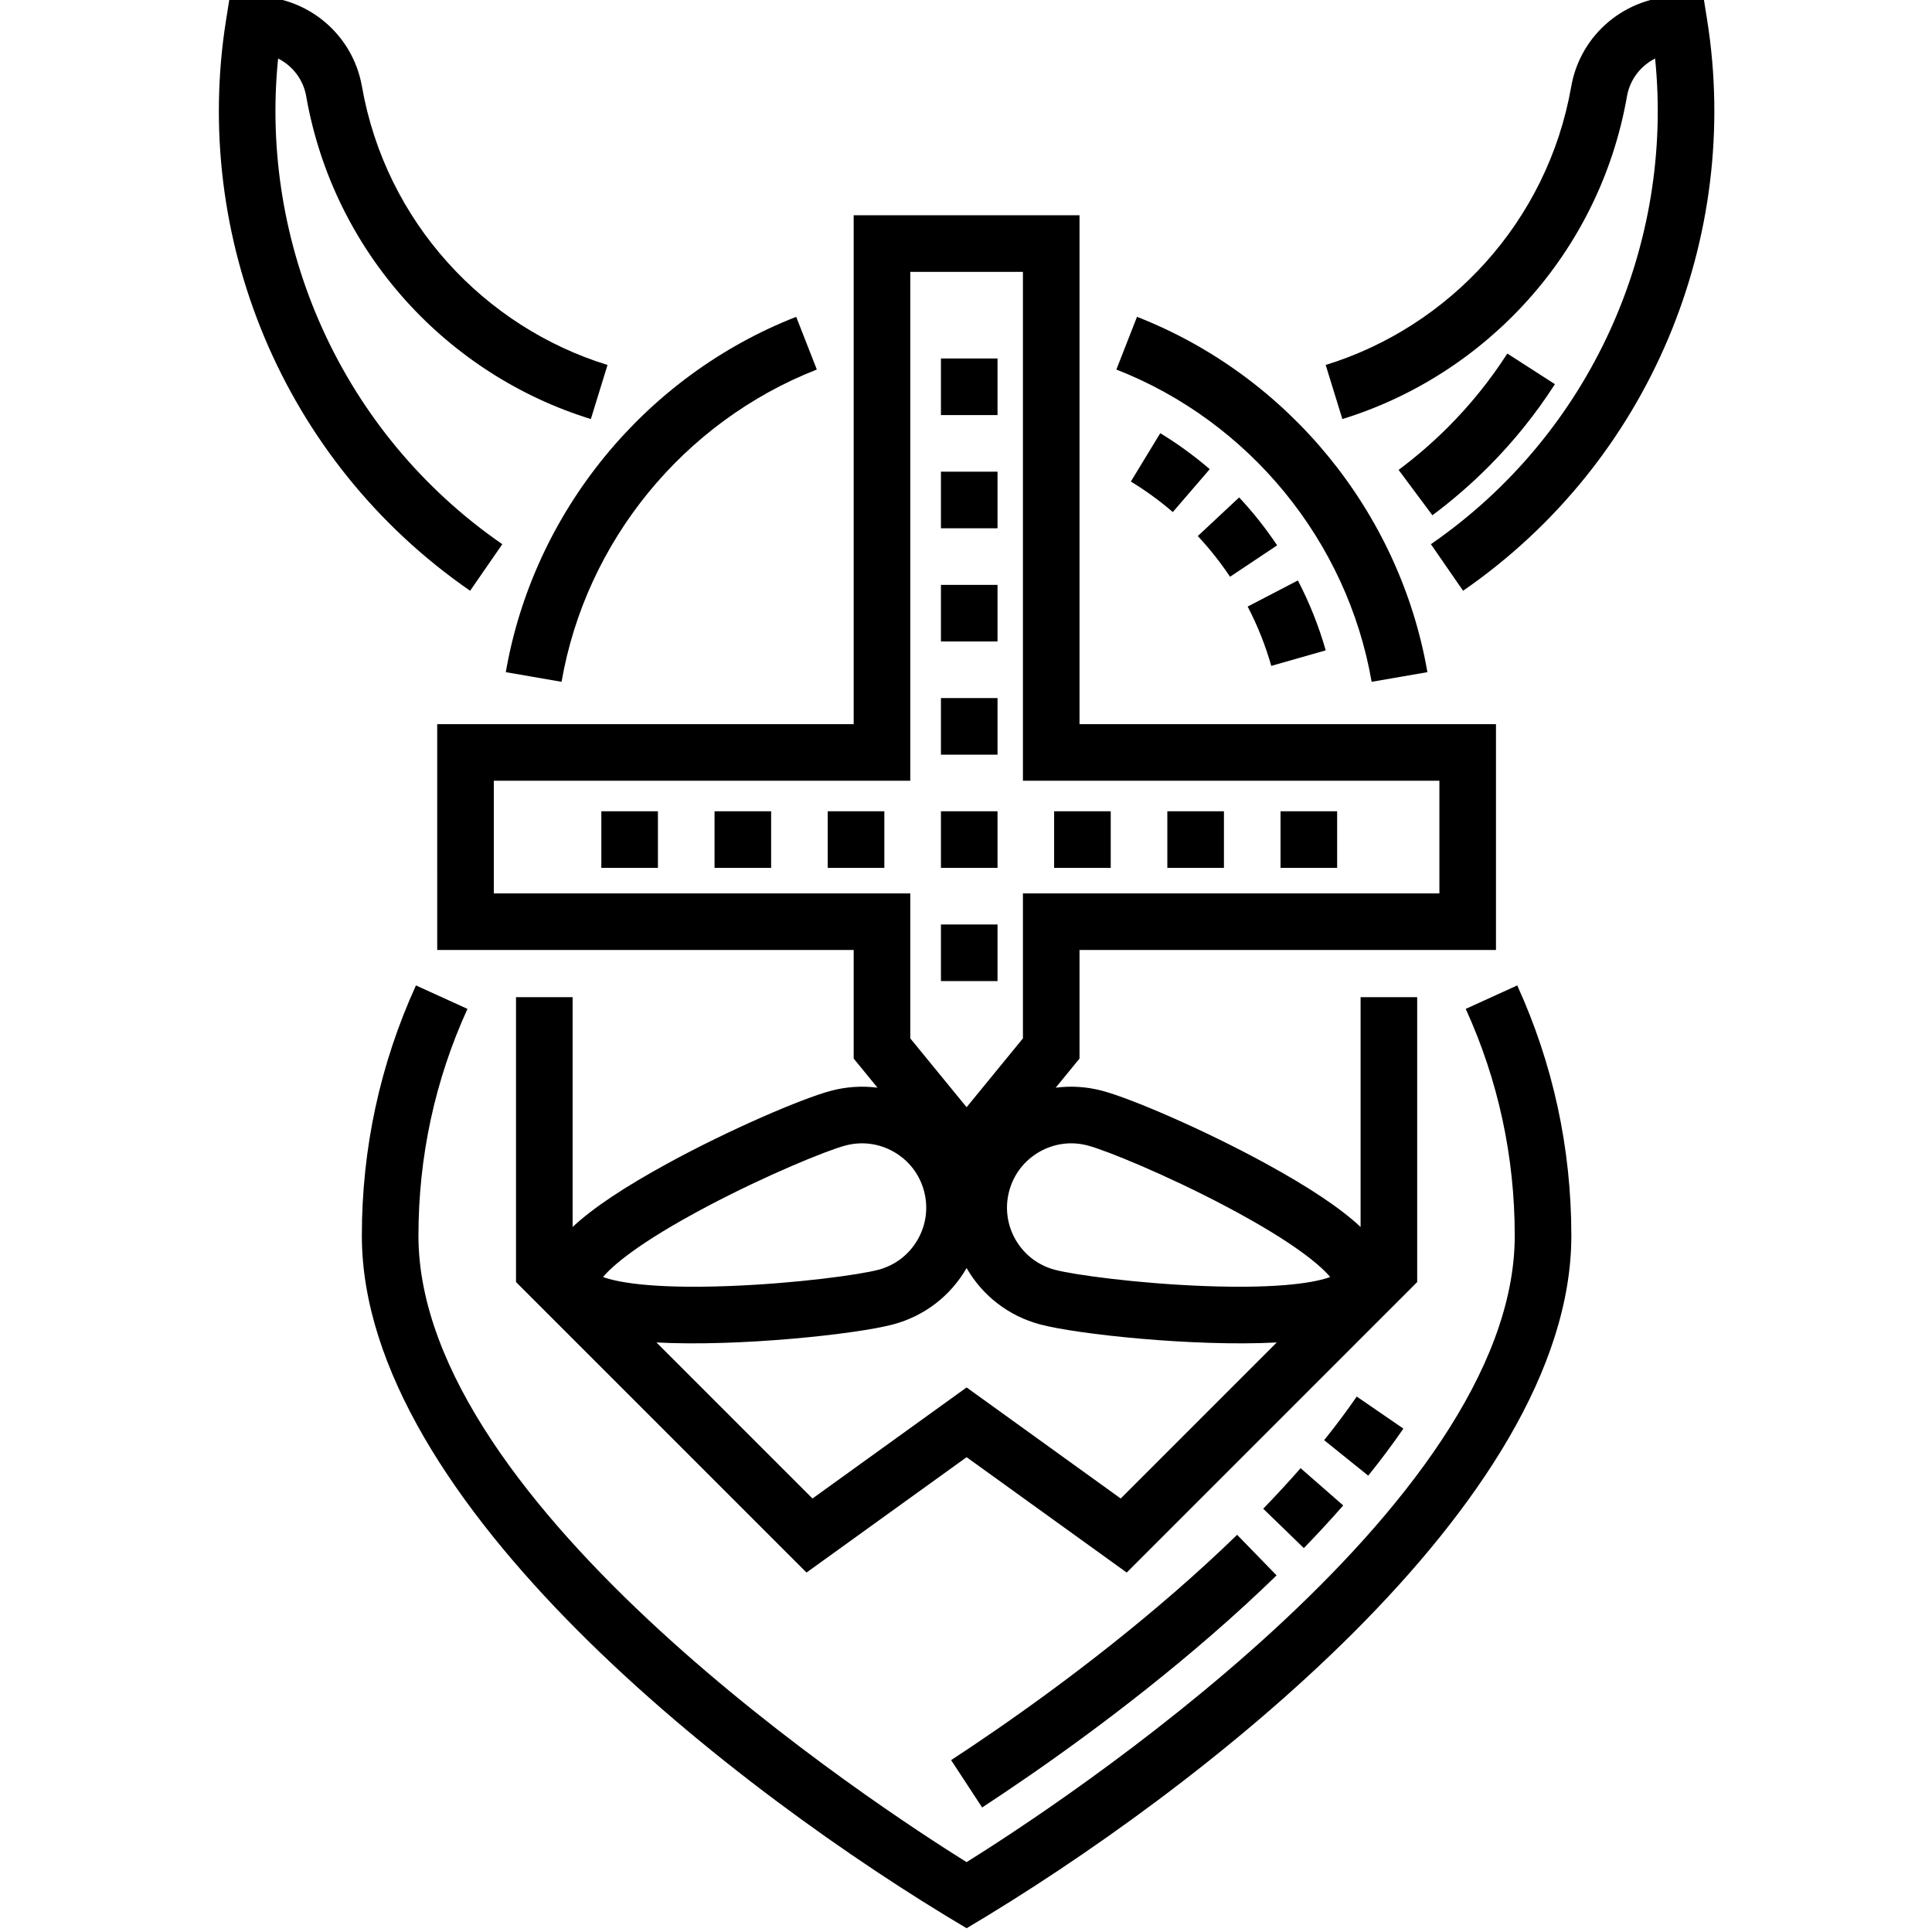 <svg height="511" viewBox="-57 1 511 511.999" width="511" xmlns="http://www.w3.org/2000/svg"><path d="m58.367 252.758h110.367v28.773l6.316 7.719c-4.102-.531-8.309-.262-12.426.844-7.617 2.039-26.805 10.258-43.23 19.242-11.43 6.25-19.711 11.75-25.145 16.816v-60.898h-15v75.504l76.984 76.984 42.426-30.57 42.426 30.57 76.984-76.984v-75.504h-15v60.898c-5.434-5.066-13.719-10.566-25.148-16.816-16.422-8.984-35.609-17.203-43.227-19.242-4.117-1.105-8.324-1.379-12.426-.844l6.316-7.719v-28.773h110.367v-59.852h-110.367v-134.859h-59.852v134.859h-110.367zm71.645 67.902c15.594-8.234 31.477-14.734 36.496-16.078 4.395-1.176 8.984-.574 12.926 1.703 3.941 2.273 6.762 5.945 7.938 10.344 1.18 4.395.574 8.98-1.703 12.922-2.273 3.941-5.945 6.762-10.344 7.938-5.016 1.348-22.023 3.66-39.645 4.324-21.203.801-30.027-1.168-33.375-2.391 2.285-2.734 8.941-8.852 27.707-18.762zm109.488 77.457-40.84-29.43-40.844 29.43-41.348-41.352c21.852 1.168 53.027-2.188 62.738-4.789 8.266-2.215 15.172-7.516 19.453-14.926 4.277 7.41 11.188 12.711 19.449 14.926 9.863 2.645 41.098 5.945 62.742 4.789zm-8.691-93.535c5.02 1.344 20.906 7.844 36.5 16.078 18.766 9.91 25.418 16.027 27.707 18.762-3.348 1.223-12.176 3.191-33.375 2.391-17.621-.664-34.629-2.977-39.648-4.324-4.395-1.176-8.066-3.996-10.344-7.938-2.273-3.938-2.879-8.527-1.699-12.922 1.176-4.398 3.996-8.07 7.938-10.344 3.945-2.281 8.535-2.879 12.922-1.703zm-157.441-96.676h110.367v-134.859h29.852v134.859h110.367v29.852h-110.367v38.422l-14.926 18.242-14.926-18.242v-38.422h-110.367zm0 0"/><path d="m101.859 215.996h15v15h-15zm0 0"/><path d="m131.859 215.996h15v15h-15zm0 0"/><path d="m161.859 215.996h15v15h-15zm0 0"/><path d="m191.859 215.996h14.996v15h-14.996zm0 0"/><path d="m191.859 245.996h14.996v15h-14.996zm0 0"/><path d="m191.859 185.996h14.996v15h-14.996zm0 0"/><path d="m191.859 156h14.996v14.996h-14.996zm0 0"/><path d="m191.859 126h14.996v15h-14.996zm0 0"/><path d="m191.859 96h14.996v15h-14.996zm0 0"/><path d="m221.855 215.996h15v15h-15zm0 0"/><path d="m251.855 215.996h15v15h-15zm0 0"/><path d="m281.855 215.996h15v15h-15zm0 0"/><path d="m373.672 26.496c.781-4.434 3.617-8.059 7.449-9.988 4.965 49.09-16.547 99.09-59.418 128.711l8.527 12.34c49.93-34.5 73.789-94.039 64.684-151.238l-1.008-6.32h-6.398c-14.148 0-26.18 10.055-28.609 23.902-6.301 35.938-32.465 63.762-65.078 73.816l4.418 14.332c37.777-11.641 68.117-43.84 75.434-85.555zm0 0"/><path d="m67.086 157.559 8.527-12.34c-42.875-29.629-64.379-79.629-59.414-128.711 3.832 1.93 6.668 5.555 7.445 9.988 7.312 41.688 37.629 73.902 75.438 85.555l4.418-14.332c-32.641-10.062-58.781-37.906-65.082-73.816-2.43-13.848-14.461-23.902-28.605-23.902h-6.402l-1.004 6.32c-9.117 57.238 14.785 116.762 64.68 151.238zm0 0"/><path d="m305.996 181.688 14.781-2.559c-7.336-42.375-36.824-78.457-76.961-94.168l-5.465 13.969c35.277 13.809 61.199 45.52 67.645 82.758zm0 0"/><path d="m91.32 181.688c6.449-37.238 32.367-68.949 67.648-82.758l-5.469-13.969c-40.133 15.711-69.621 51.793-76.957 94.168zm0 0"/><path d="m330.934 268.363c8.617 18.926 12.988 39.148 12.988 60.113 0 71.914-121.938 151.457-145.266 166.008-23.328-14.543-145.262-94.039-145.262-166.008 0-20.965 4.371-41.188 12.988-60.113l-13.652-6.215c-9.512 20.891-14.336 43.207-14.336 66.328 0 70.629 99.379 147.477 160.266 183.523 60.293-35.699 160.262-112.617 160.262-183.523 0-23.121-4.824-45.438-14.336-66.328zm0 0"/><path d="m279.402 177.465c-1.543-5.418-3.648-10.707-6.258-15.719l13.309-6.922c3.074 5.906 5.555 12.145 7.375 18.527zm-10.93-23.621c-2.543-3.809-5.414-7.438-8.543-10.785l10.961-10.238c3.684 3.941 7.066 8.215 10.062 12.699zm-15.164-17.145c-3.477-2.992-7.219-5.711-11.121-8.086l7.793-12.816c4.605 2.801 9.016 6.008 13.113 9.535zm0 0"/><path d="m322.098 137.551-8.957-12.027c4.605-3.43 9.016-7.242 13.109-11.34 5.895-5.895 11.18-12.453 15.707-19.488l12.613 8.113c-5.102 7.938-11.062 15.332-17.715 21.98-4.605 4.605-9.57 8.902-14.758 12.762zm0 0"/><path d="m202.773 480-8.215-12.551c14.742-9.648 36.977-25.199 59.176-44.473 5.875-5.098 11.465-10.227 16.617-15.238l10.457 10.754c-5.352 5.207-11.152 10.527-17.238 15.812-22.836 19.824-45.664 35.789-60.797 45.695zm85.262-68.738-10.77-10.438c3.492-3.605 6.824-7.219 9.906-10.742l11.293 9.875c-3.25 3.719-6.762 7.52-10.43 11.305zm17.059-19.195-11.684-9.406c3.145-3.906 6.051-7.797 8.637-11.559l12.363 8.496c-2.801 4.074-5.934 8.27-9.316 12.469zm0 0"/></svg>